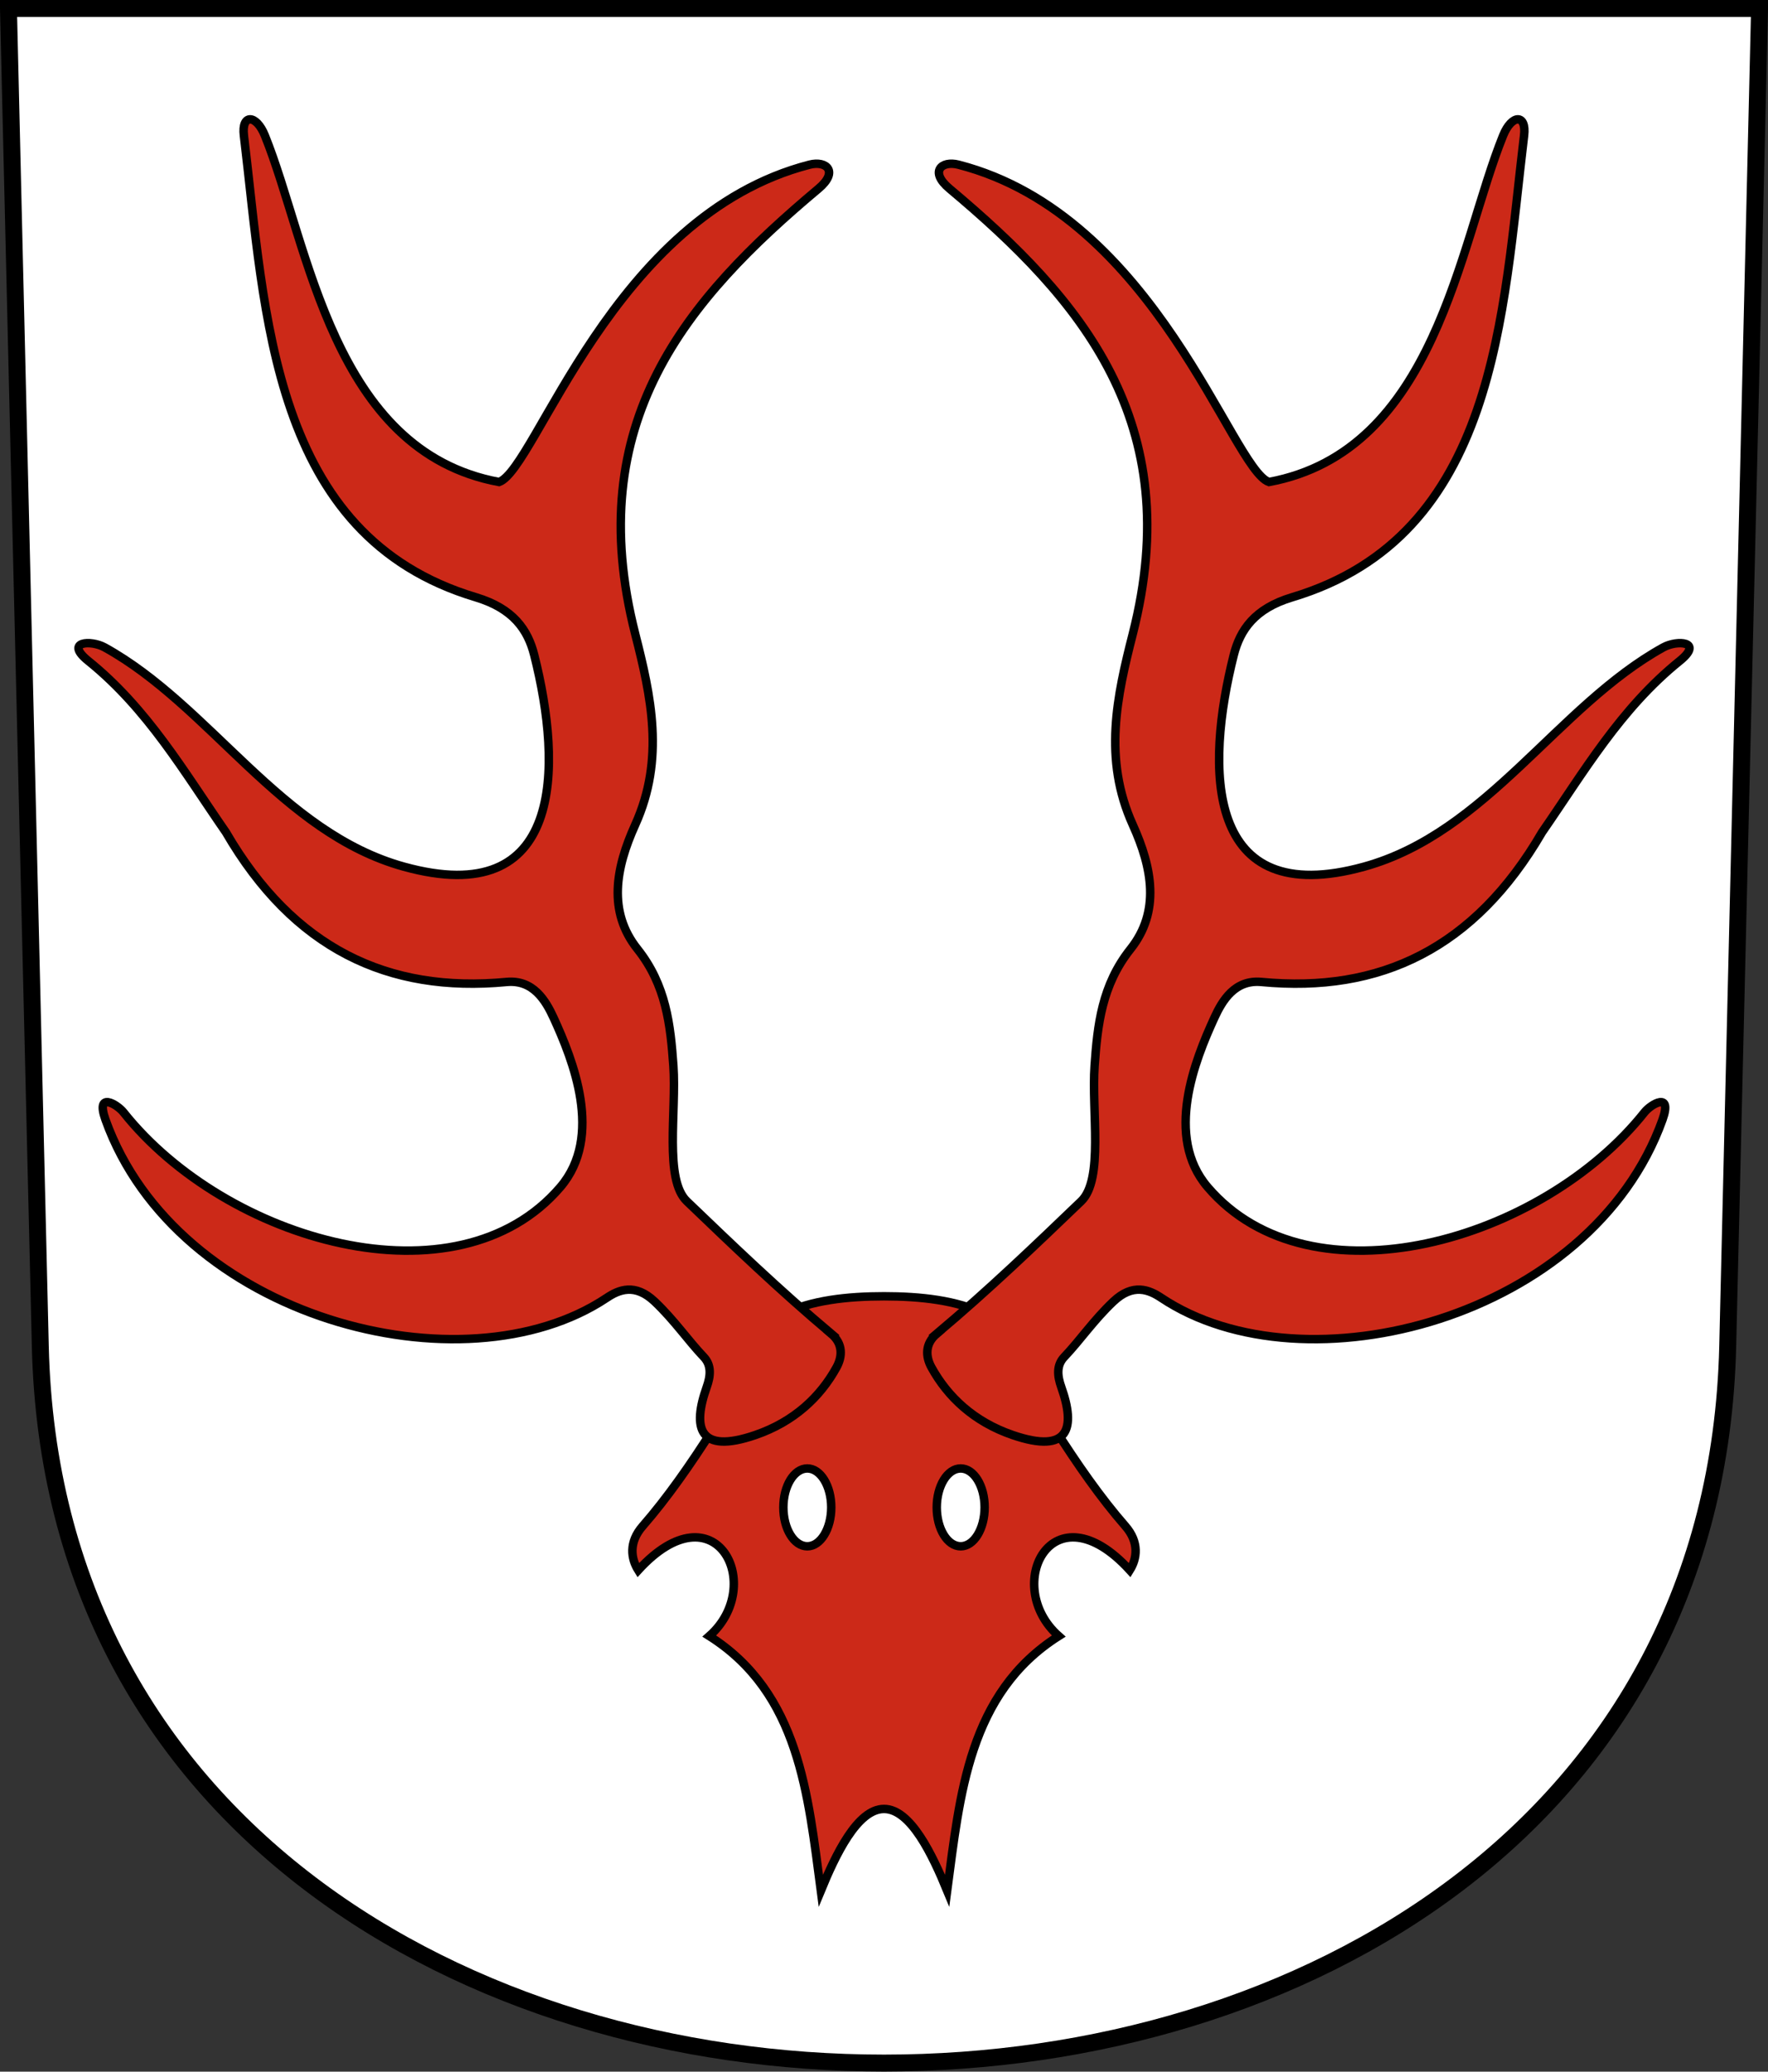 <?xml version="1.0" encoding="UTF-8"?>
<svg version="1.0" viewBox="0 0 208.86 244.66" xmlns="http://www.w3.org/2000/svg" xmlns:cc="http://creativecommons.org/ns#" xmlns:dc="http://purl.org/dc/elements/1.1/" xmlns:rdf="http://www.w3.org/1999/02/22-rdf-syntax-ns#">
<rect x="0" y="0" width="208.86" height="244.66" fill="#333333" stroke="none"/>
<path d="m1 1 3.761 158c2.687 112.86 196.65 112.86 199.34 0l3.761-158z" fill="#fff" fill-rule="evenodd" stroke="#000" stroke-width="2"/>
<g stroke="#000" stroke-dashoffset="4.58">
<path d="m96.968 223.29c-1.513-11.338-2.516-23.31-13.177-30.073 6.765-5.975 0.746-17.778-8.397-7.778-0.853-1.361-1.154-3.286 0.53-5.215 5.8-6.644 11.094-15.922 16.529-25.014 3.353-1.666 7.714-2.121 11.977-2.121s8.624 0.455 11.977 2.121c5.434 9.092 10.728 18.37 16.529 25.014 1.684 1.929 1.383 3.854 0.53 5.215-9.143-10-15.162 1.803-8.397 7.778-10.662 6.764-11.665 18.735-13.177 30.073-1.727-4.189-4.295-9.656-7.462-9.656s-5.735 5.466-7.462 9.656z" fill="#cc2918"/>
<path d="m98.198 157.51c-6.175-5.195-11.687-10.493-17.059-15.645-2.688-2.578-1.21-10.623-1.591-15.998-0.343-4.828-0.849-9.523-4.243-13.789-3.515-4.417-2.584-9.553-0.265-14.672 3.526-7.785 1.87-15.202 0-22.539-6.37-25.001 6.026-39.498 21.655-52.591 2.398-2.009 0.943-3.345-1.061-2.828-23.359 6.018-32.273 35.92-36.681 37.477-19.705-3.658-22.434-27.991-27.666-40.924-1.026-2.536-2.783-2.549-2.475 0 2.556 21.121 3.179 47.282 27.4 54.536 4.44 1.33 6.15 3.862 6.894 6.806 3.396 13.439 3.446 30.211-15.38 25.014-14.577-4.024-22.852-18.987-35.355-25.898-1.647-0.91-4.803-0.713-1.945 1.591 7.015 5.654 11.322 13.111 16.263 20.241 7.982 13.729 19.136 19.013 33.146 17.678 3.157-0.301 4.63 2.194 5.569 4.243 2.273 4.96 5.91 13.986 0.795 19.976-12.211 14.299-39.517 6.403-51.619-8.839-0.723-0.91-3.34-2.523-2.121 0.884 8.384 23.43 42.272 32.359 59.22 21.036 1.416-0.946 3.33-1.761 5.657 0.442 2.33 2.207 3.923 4.568 5.803 6.545 0.938 0.987 0.81 2.252 0.344 3.562-1.7 4.776-0.991 7.969 5.75 5.656 4.575-1.569 7.683-4.517 9.594-8 0.683-1.245 0.795-2.764-0.631-3.963z" fill="#cc2918"/>
<ellipse cx="113.49" cy="178.02" rx="2.828" ry="4.596" fill="#fff"/>
<ellipse transform="scale(-1,1)" cx="-95.37" cy="178.02" rx="2.828" ry="4.596" fill="#fff"/>
<path d="m110.66 157.51c6.175-5.195 11.687-10.493 17.059-15.645 2.688-2.578 1.21-10.623 1.591-15.998 0.343-4.828 0.849-9.523 4.243-13.789 3.515-4.417 2.584-9.553 0.265-14.672-3.526-7.785-1.87-15.202 0-22.539 6.37-25.001-6.026-39.498-21.655-52.591-2.398-2.009-0.943-3.345 1.061-2.828 23.359 6.018 32.273 35.92 36.681 37.477 19.705-3.658 22.434-27.991 27.666-40.924 1.026-2.536 2.783-2.549 2.475 0-2.556 21.121-3.179 47.282-27.4 54.536-4.44 1.33-6.15 3.862-6.894 6.806-3.396 13.439-3.446 30.211 15.38 25.014 14.577-4.024 22.852-18.987 35.355-25.898 1.647-0.91 4.803-0.713 1.945 1.591-7.015 5.654-11.322 13.111-16.263 20.241-7.982 13.729-19.136 19.013-33.146 17.678-3.157-0.301-4.63 2.194-5.569 4.243-2.273 4.96-5.91 13.986-0.795 19.976 12.211 14.299 39.517 6.403 51.619-8.839 0.723-0.91 3.34-2.523 2.121 0.884-8.384 23.43-42.272 32.359-59.22 21.036-1.416-0.946-3.33-1.761-5.657 0.442-2.33 2.207-3.923 4.568-5.803 6.545-0.938 0.987-0.81 2.252-0.344 3.562 1.7 4.776 0.991 7.969-5.75 5.656-4.575-1.569-7.683-4.517-9.594-8-0.683-1.245-0.795-2.764 0.631-3.963z" fill="#cc2918"/>
</g>
</svg>
